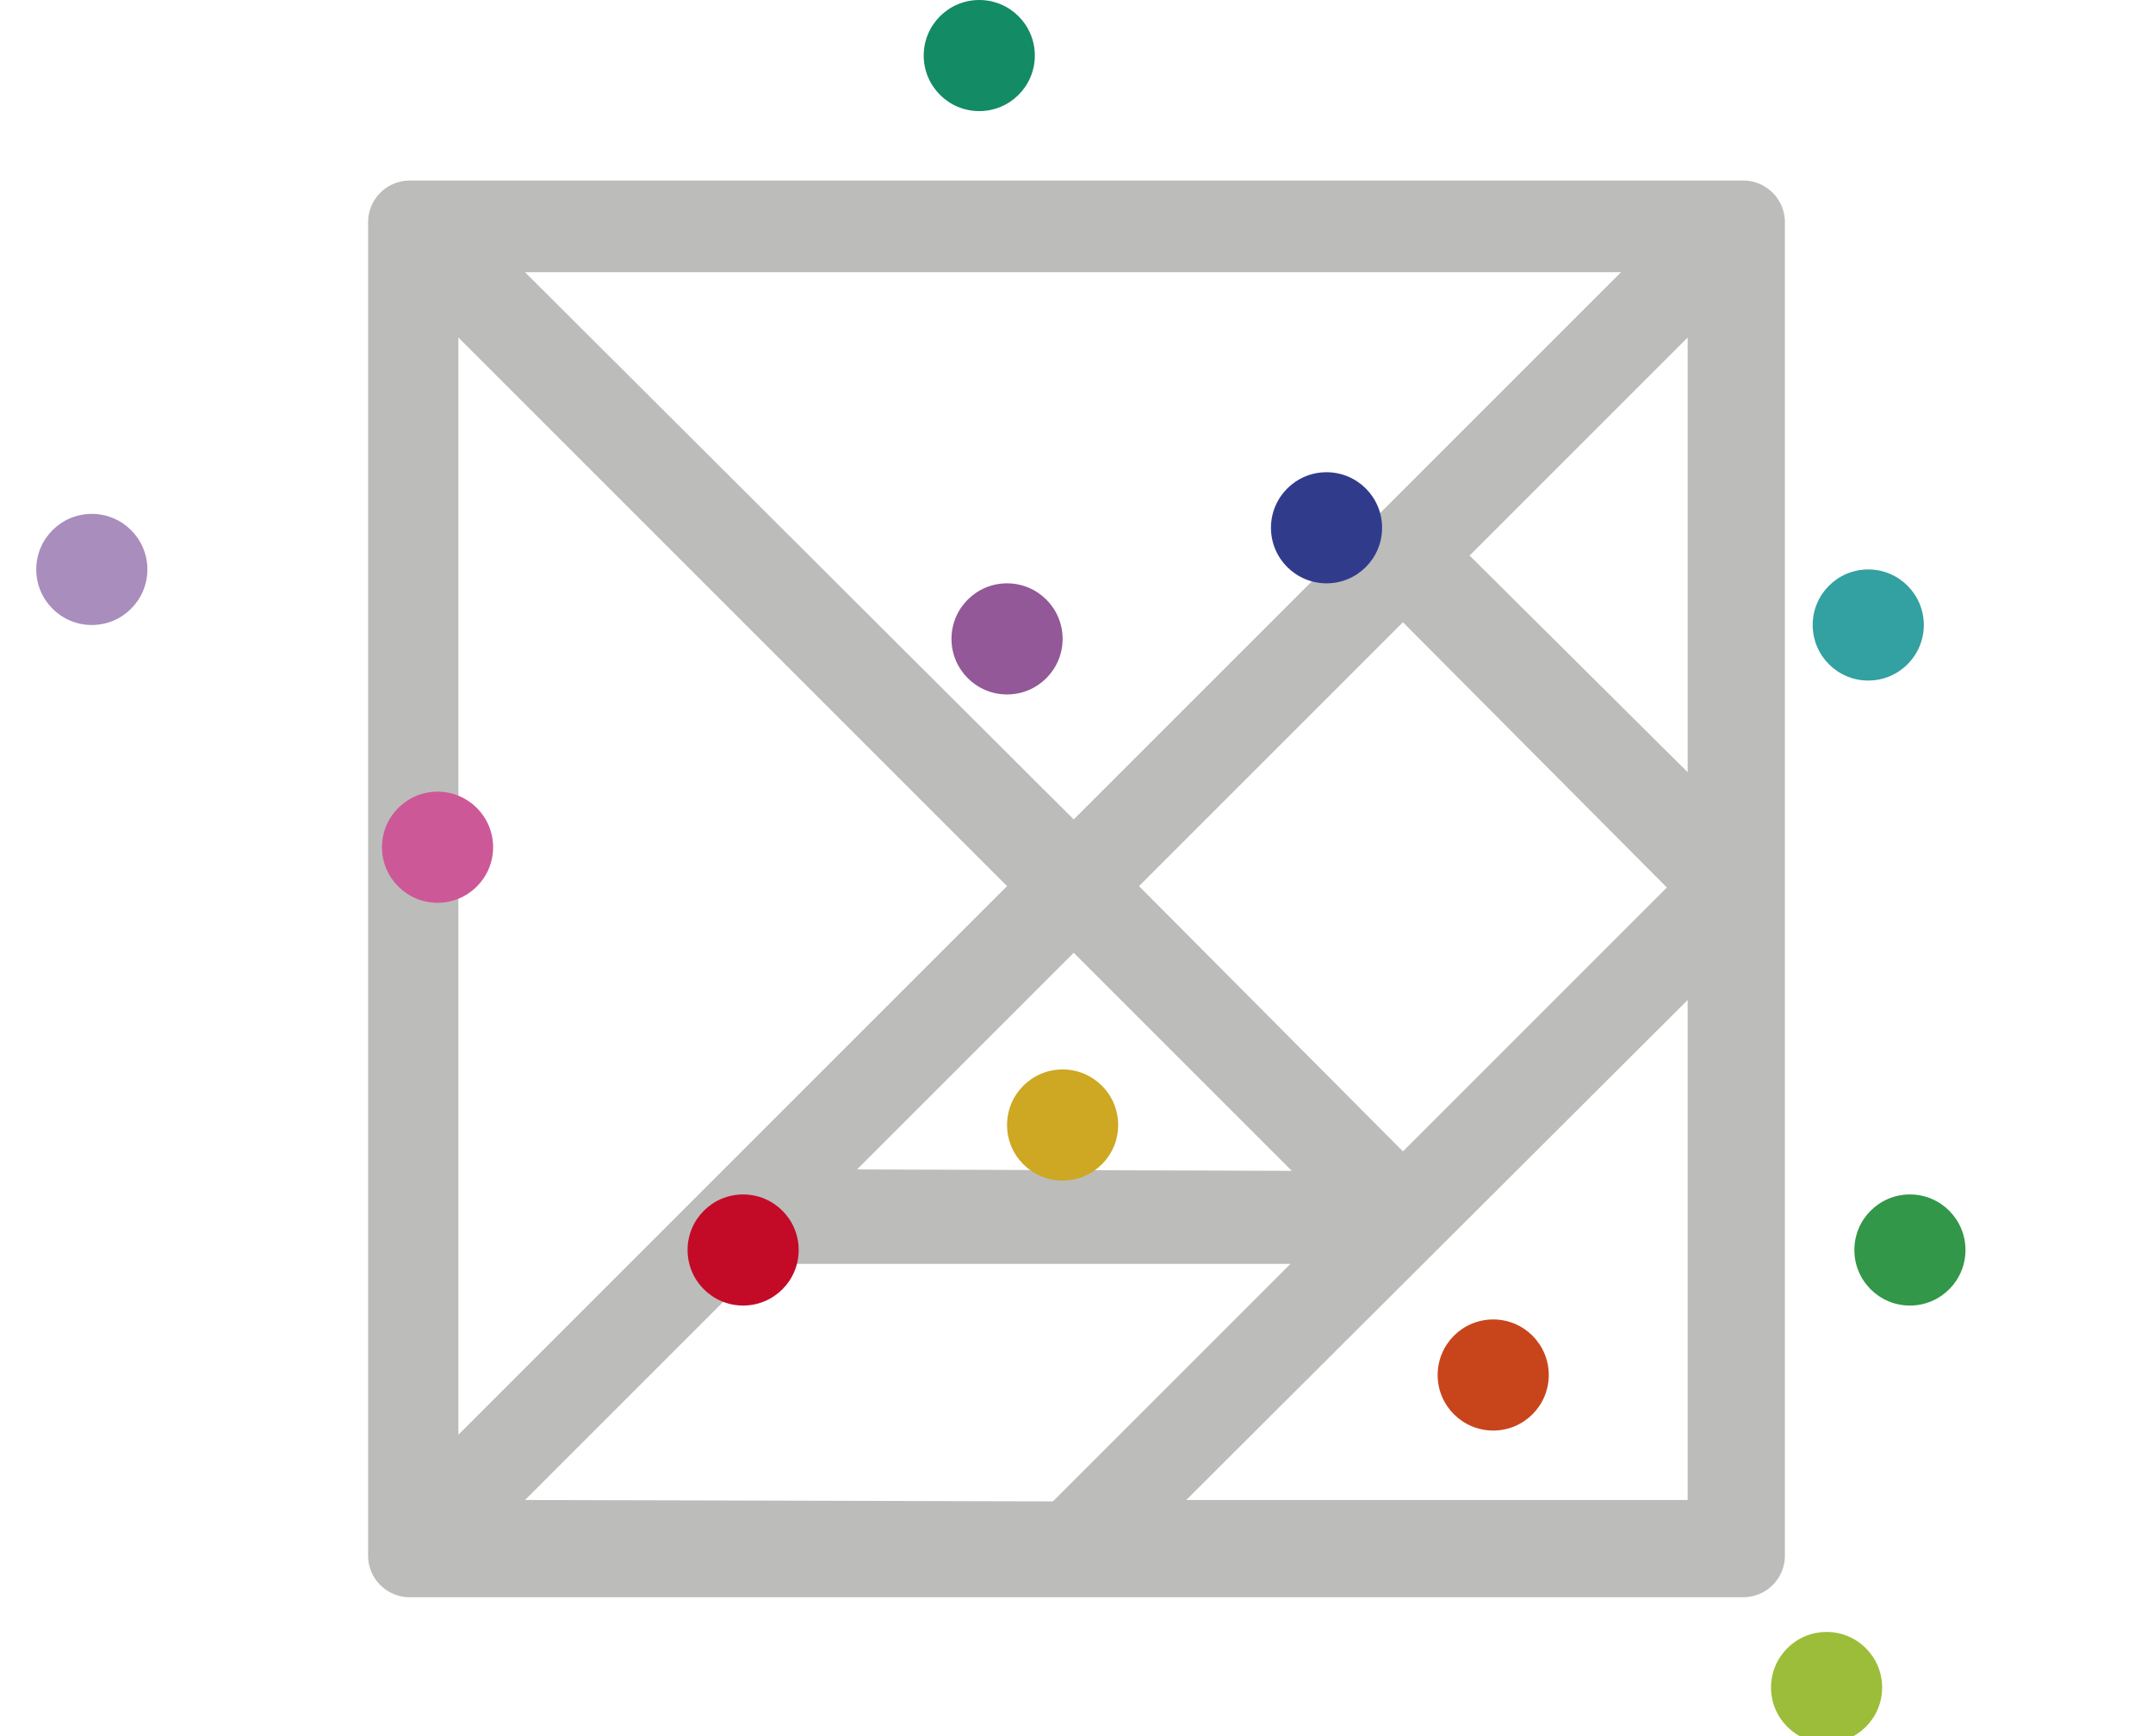 <svg xmlns="http://www.w3.org/2000/svg" width="155" height="125" viewBox="0 0 155 85" preserveAspectRatio="xMinYMin meet"><defs><style>.cls-1{fill:#bcbcbb;}.cls-2{fill:#c30b28;}.cls-3{fill:#cea723;}.cls-4{fill:#a98dbd;}.cls-5{fill:#cd5897;}.cls-6{fill:#925897;}.cls-7{fill:#c8451b;}.cls-8{fill:#303c8b;}.cls-9{fill:#33a0a1;}.cls-10{fill:#329748;}.cls-11{fill:#138b65;}.cls-12{fill:#9cbd39;}.cls-13{fill:#b0b0b0;}.cls-14{fill:#333;}</style></defs><title>tangram-coworking-logo</title><g id="Calque_2" data-name="Calque 2"><g id="Calque_2-2" data-name="Calque 2"><g id="tangram"><path class="cls-1" d="M125.5,13h-96a3,3,0,0,0-3,3v96a3,3,0,0,0,3,3h96a3,3,0,0,0,3-3V16A3,3,0,0,0,125.5,13Zm-8.8,6.6L77.3,59,37.8,19.6ZM82,63.8l19-19,19,19.1-19,19ZM93,84.3l-31.3-.1L77.3,68.6Zm-60-60L72.5,63.8,33,103.3ZM37.8,108l17-17H92.9L75.8,108.1Zm83.7,0H85.4l36.1-36Zm0-52.4L105.8,40l15.7-15.7Z"/></g><g id="ronds_couleur" data-name="ronds couleur"><g id="rouge"><circle class="cls-2" cx="53.5" cy="90" r="4"/></g><g id="jauneMoutarde"><circle class="cls-3" cx="76.5" cy="81" r="4"/></g><g id="fushia"><circle class="cls-4" cx="6.61" cy="41" r="4"/></g><g id="rose"><circle class="cls-5" cx="31.5" cy="61" r="4"/></g><g id="violet"><circle class="cls-6" cx="72.5" cy="46" r="4"/></g><g id="orange"><circle class="cls-7" cx="107.5" cy="99" r="4"/></g><g id="bleu"><circle class="cls-8" cx="95.5" cy="38" r="4"/></g><g id="bleuVert"><circle class="cls-9" cx="134.5" cy="45" r="4"/></g><g id="vert"><circle class="cls-10" cx="137.5" cy="90" r="4"/></g><g id="emeraude"><circle class="cls-11" cx="70.5" cy="4" r="4"/></g><g id="herbe"><circle class="cls-12" cx="131.5" cy="121.5" r="4"/></g></g><path class="cls-13" d=""/></g></g></svg>

